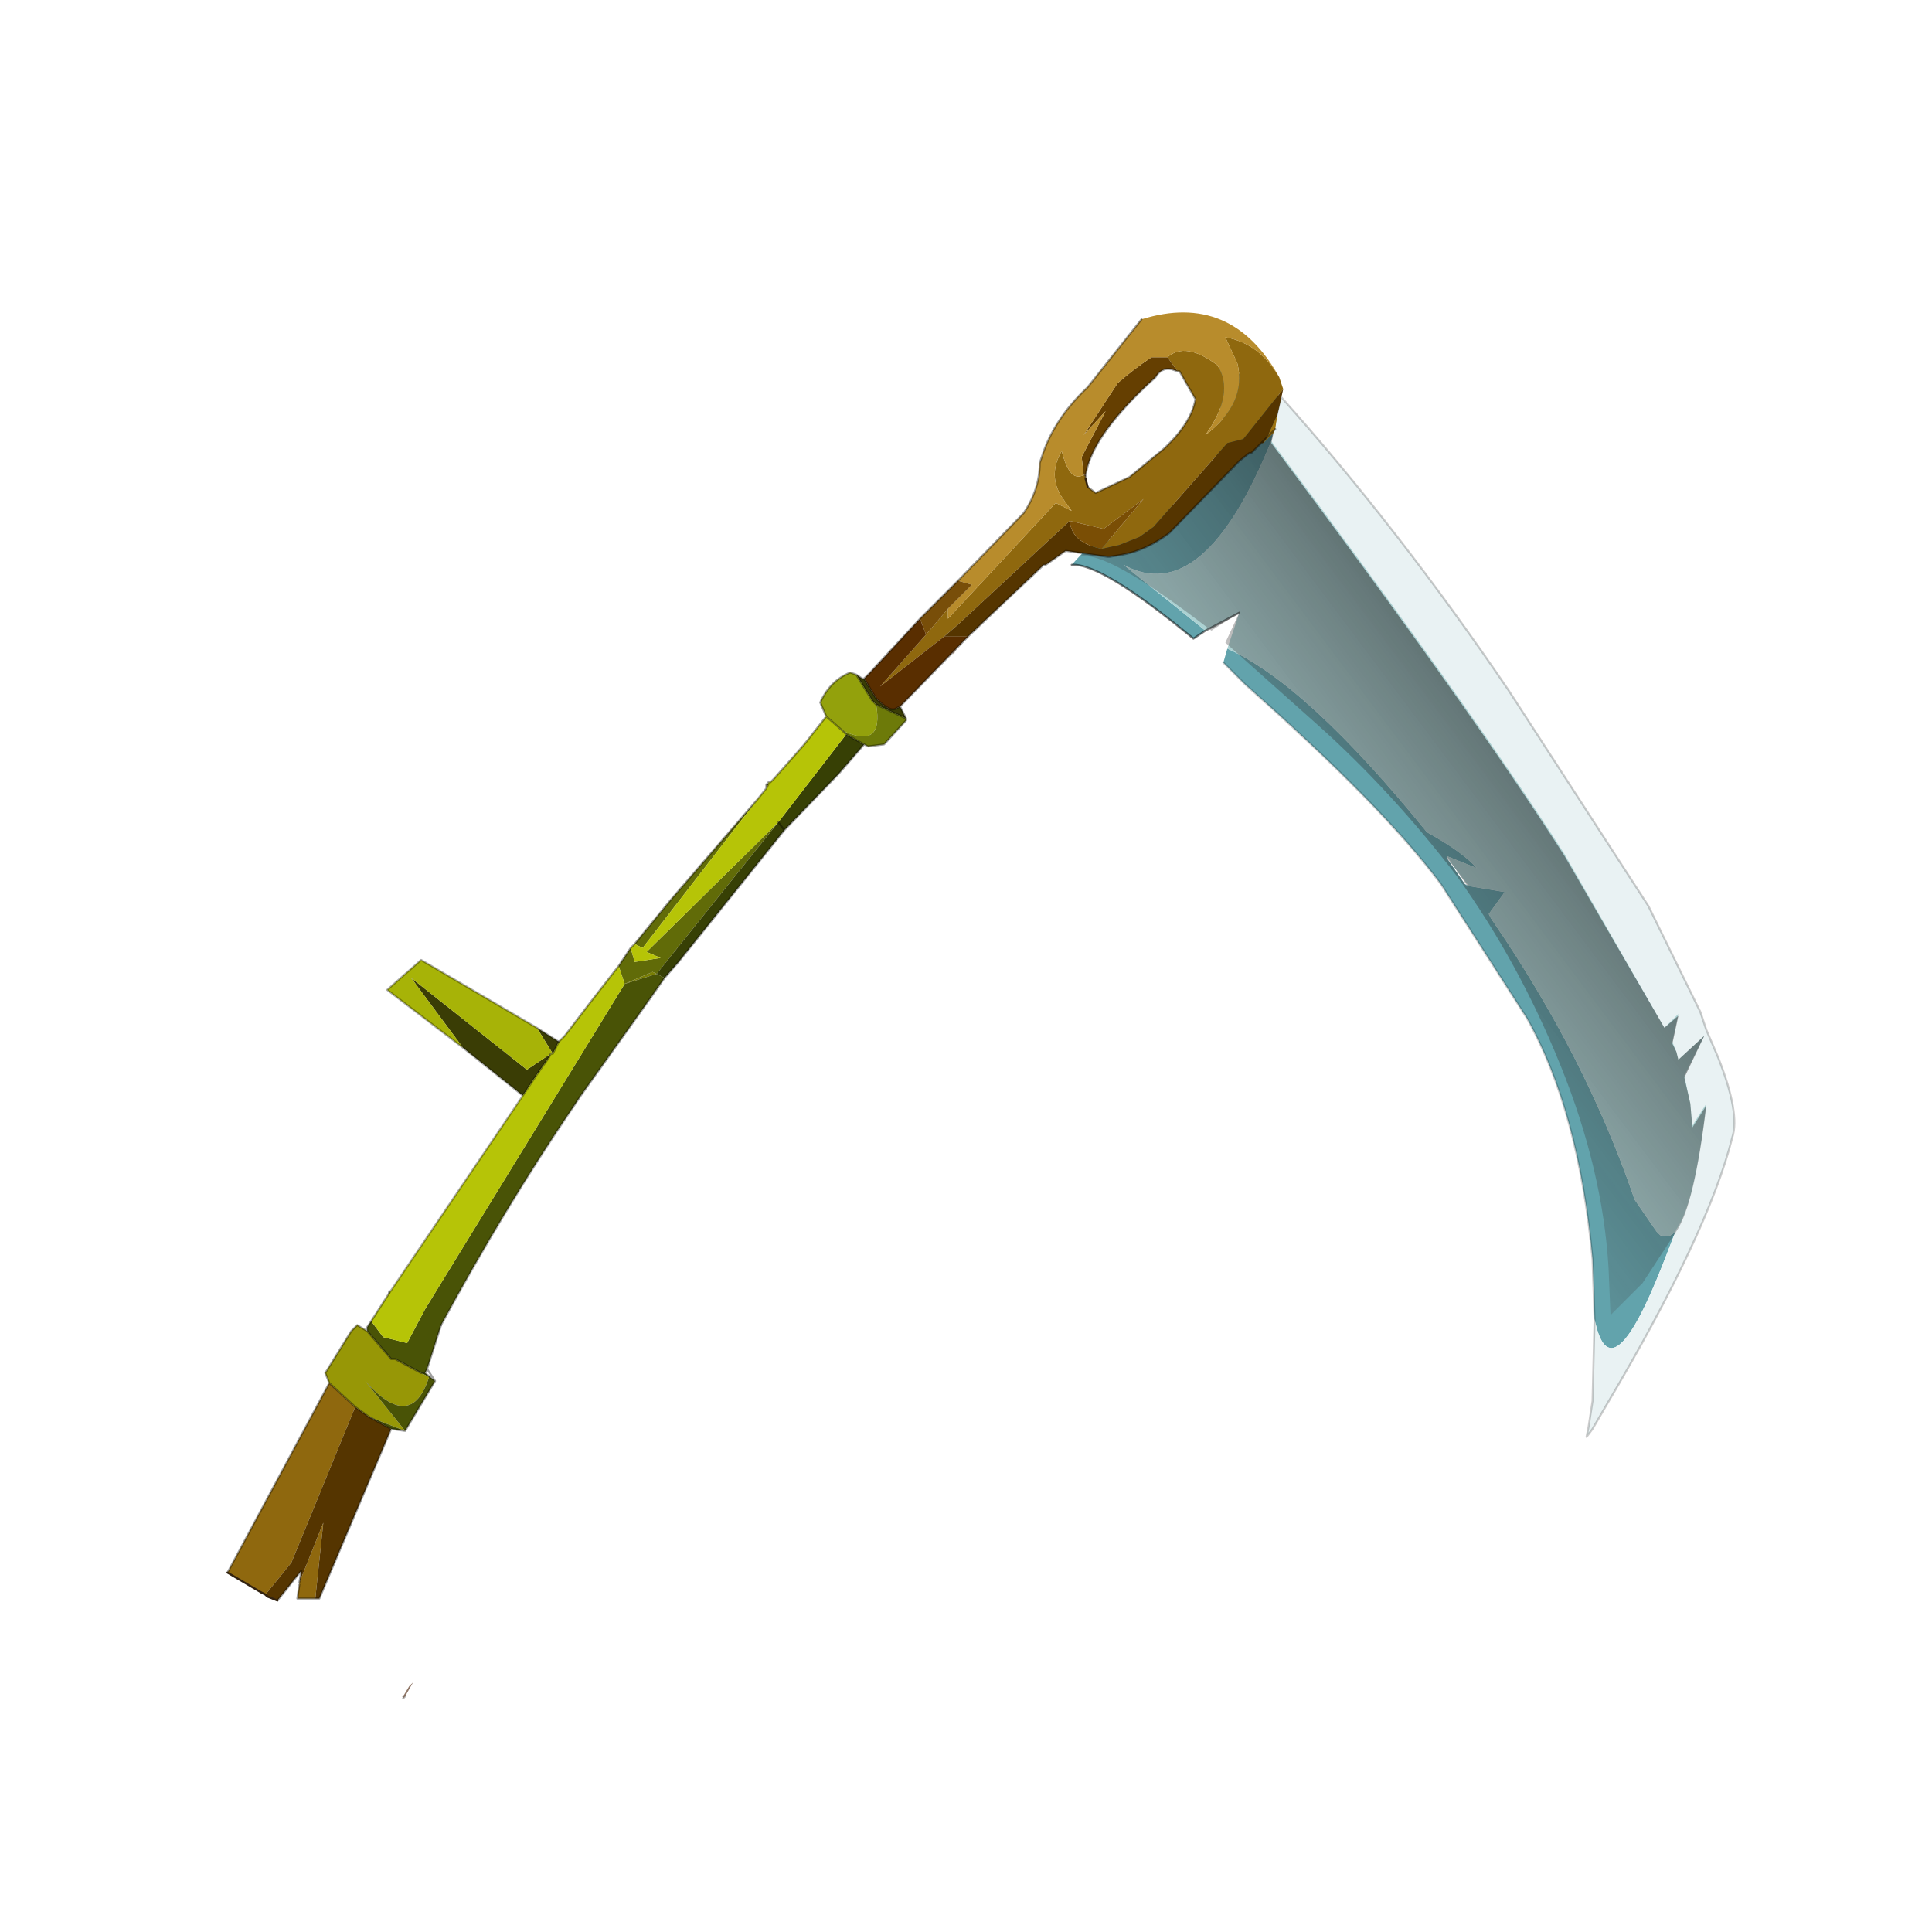 <?xml version="1.0" encoding="UTF-8" standalone="no"?>
<svg xmlns:xlink="http://www.w3.org/1999/xlink" height="440.0px" width="440.0px" xmlns="http://www.w3.org/2000/svg">
  <g transform="matrix(10.0, 0.0, 0.0, 10.0, 0.0, 0.0)">
    <use height="44.0" transform="matrix(0.909, 0.0, 0.0, 0.909, 2.0, 2.0)" width="44.0" xlink:href="#sprite0"/>
  </g>
  <defs>
    <g id="sprite0" transform="matrix(1.0, 0.0, 0.0, 1.0, 0.0, 0.0)">
      <use height="44.0" transform="matrix(1.0, 0.0, 0.0, 1.0, 0.0, 0.0)" width="44.0" xlink:href="#shape0"/>
    </g>
    <g id="shape0" transform="matrix(1.0, 0.0, 0.0, 1.0, 0.0, 0.0)">
      <path d="M44.0 44.0 L0.0 44.0 0.0 0.0 44.0 0.0 44.0 44.0" fill="#43adca" fill-opacity="0.0" fill-rule="evenodd" stroke="none"/>
      <path d="M21.1 14.5 L21.0 14.7 21.0 14.65 21.1 14.5 M21.65 14.15 L21.6 14.2 21.6 14.1 21.65 14.15 M7.9 40.35 L7.9 40.3 7.95 40.3 7.9 40.35" fill="#bb9b86" fill-rule="evenodd" stroke="none"/>
      <path d="M21.65 14.15 L21.75 13.95 21.85 13.9 21.8 13.95 21.7 14.2 21.65 14.15" fill="#ccbcb1" fill-rule="evenodd" stroke="none"/>
      <path d="M21.6 14.1 L21.55 14.1 21.65 14.0 21.6 14.1 M7.9 40.3 L8.05 40.05 8.1 40.0 8.15 39.95 7.95 40.3 7.9 40.3" fill="#917868" fill-rule="evenodd" stroke="none"/>
      <path d="M7.95 40.3 L7.9 40.35 M7.9 40.3 L7.95 40.3 Z" fill="none" stroke="#030100" stroke-linecap="round" stroke-linejoin="round" stroke-opacity="0.302" stroke-width="0.05"/>
      <path d="M24.65 11.95 L25.2 11.35 25.45 11.35 Q26.1 11.35 27.5 10.2 28.8 9.0 28.3 7.8 L28.35 7.9 28.25 7.75 28.25 7.7 28.25 7.6 28.1 7.05 28.2 7.05 28.3 7.05 Q28.95 7.1 29.5 7.5 L29.9 7.75 29.65 8.85 Q27.95 13.05 25.95 11.95 L28.0 13.6 27.7 13.8 Q25.4 11.9 24.65 11.95 M37.75 30.85 L37.7 29.35 Q37.35 25.6 36.05 23.3 L33.9 19.95 Q32.45 18.0 29.0 14.95 L28.45 14.4 28.55 14.05 Q30.55 14.95 33.55 18.65 34.45 19.15 34.8 19.55 L34.05 19.25 34.05 19.3 34.5 19.95 34.6 20.0 35.5 20.15 35.1 20.7 35.15 20.8 35.25 20.95 Q37.5 24.25 38.7 27.7 L38.75 27.85 39.3 28.65 39.4 28.75 Q39.65 28.85 39.8 28.6 L39.45 29.5 Q38.15 32.8 37.75 30.85" fill="#62a3ac" fill-rule="evenodd" stroke="none"/>
      <path d="M29.9 7.75 Q32.85 11.05 35.6 15.1 L39.1 20.5 40.4 23.15 40.55 23.6 40.85 24.3 Q41.4 25.7 41.2 26.3 40.6 28.7 38.05 33.0 L37.7 33.6 37.55 33.8 37.6 33.55 37.7 32.9 37.75 30.85 Q38.15 32.8 39.45 29.5 L39.8 28.6 Q40.25 28.0 40.55 25.45 L40.2 26.0 40.15 25.45 40.0 24.75 40.5 23.75 39.85 24.35 39.8 24.15 39.7 23.9 39.85 23.2 39.5 23.55 37.0 19.2 Q34.7 15.6 29.65 8.85 L29.9 7.75" fill="#e9f2f3" fill-rule="evenodd" stroke="none"/>
      <path d="M28.55 14.05 L28.85 13.15 28.0 13.6 25.95 11.95 Q27.95 13.05 29.65 8.85 34.7 15.6 37.0 19.2 L39.5 23.55 39.85 23.2 39.7 23.9 39.8 24.15 39.85 24.35 40.5 23.75 40.0 24.75 40.15 25.45 40.2 26.0 40.55 25.45 Q40.25 28.0 39.8 28.6 39.65 28.85 39.4 28.75 L39.3 28.65 38.75 27.85 38.7 27.7 Q37.5 24.25 35.25 20.95 L35.15 20.8 35.1 20.7 35.5 20.15 34.6 20.0 34.25 19.55 34.05 19.25 34.8 19.55 Q34.45 19.15 33.55 18.65 30.55 14.95 28.55 14.05" fill="#acd1d2" fill-rule="evenodd" stroke="none"/>
      <path d="M28.85 13.15 L28.0 13.6 27.7 13.8 Q25.4 11.9 24.65 11.95" fill="none" stroke="#000000" stroke-linecap="round" stroke-linejoin="round" stroke-opacity="0.514" stroke-width="0.05"/>
      <path d="M29.9 7.75 Q32.85 11.05 35.6 15.1 L39.1 20.5 40.4 23.15 40.55 23.6 40.85 24.3 Q41.4 25.7 41.2 26.3 40.6 28.7 38.05 33.0 L37.7 33.6 37.55 33.8 37.6 33.55 37.7 32.9 37.75 30.85 37.7 29.35 Q37.35 25.6 36.05 23.3 L33.9 19.95 Q32.45 18.0 29.0 14.95 L28.45 14.4" fill="none" stroke="#000000" stroke-linecap="round" stroke-linejoin="round" stroke-opacity="0.2" stroke-width="0.05"/>
      <path d="M28.3 7.05 Q28.95 7.1 29.5 7.55 L29.9 7.8 29.65 8.9 Q34.7 15.65 37.0 19.25 L39.5 23.55 39.85 23.25 39.7 23.95 39.8 24.15 39.85 24.35 40.5 23.75 40.0 24.8 40.15 25.45 40.2 26.05 40.55 25.5 Q40.25 28.0 39.8 28.65 L38.95 29.95 38.15 30.75 38.1 29.55 Q37.95 27.1 36.9 24.5 35.85 21.9 34.3 19.75 32.65 17.6 30.8 15.95 L28.5 13.9 28.85 13.15 28.15 13.6 Q25.5 11.55 24.85 11.75 L25.2 11.35 25.45 11.35 Q26.1 11.4 27.5 10.2 28.8 9.05 28.3 7.85 L28.35 7.95 28.25 7.75 28.25 7.65 28.1 7.1 28.2 7.05 28.3 7.05 M34.5 19.95 L34.6 20.05 34.25 19.55 34.05 19.3 34.5 19.95" fill="url(#gradient0)" fill-rule="evenodd" stroke="none"/>
      <path d="M5.7 37.85 L5.25 37.85 5.3 37.5 5.3 37.45 5.9 35.95 5.7 37.85 M4.45 37.75 L4.35 37.7 3.5 37.2 6.05 32.45 6.7 33.05 5.1 36.95 4.45 37.75 4.35 37.7 4.45 37.75 M29.85 7.25 L29.9 7.4 29.95 7.55 28.95 8.8 28.55 8.9 26.7 11.0 26.35 11.25 25.85 11.45 25.4 11.55 26.45 10.3 25.45 11.05 24.6 10.85 21.8 13.45 21.45 13.75 19.85 15.0 21.0 13.7 21.55 13.05 21.55 13.3 24.25 10.4 24.65 10.6 24.4 10.25 Q24.05 9.7 24.4 9.1 24.6 9.9 24.95 9.7 L25.0 9.75 25.0 9.8 25.05 10.0 25.25 10.15 26.1 9.75 26.95 9.05 Q27.65 8.4 27.75 7.8 L27.35 7.1 27.3 7.1 27.05 6.75 Q27.5 6.35 28.3 6.95 28.75 7.65 28.0 8.7 29.05 7.9 28.8 6.9 L28.5 6.25 Q29.35 6.4 29.85 7.25" fill="#8f680e" fill-rule="evenodd" stroke="none"/>
      <path d="M29.4 8.9 L29.25 9.05 29.15 9.15 29.1 9.15 28.85 9.35 27.1 11.15 Q26.5 11.6 25.9 11.7 L25.6 11.75 25.55 11.75 24.5 11.6 24.0 11.95 23.95 11.95 22.05 13.75 21.45 13.75 21.8 13.45 24.6 10.85 Q24.65 11.4 25.4 11.55 L25.85 11.45 26.35 11.25 26.7 11.0 28.55 8.9 28.95 8.8 29.95 7.55 29.8 8.2 29.55 8.75 29.45 8.9 29.4 8.9 M7.6 33.6 L5.8 37.85 5.7 37.85 5.9 35.95 5.3 37.45 5.35 37.15 4.75 37.9 4.5 37.8 4.45 37.75 4.5 37.8 4.45 37.75 5.1 36.95 6.7 33.05 7.05 33.3 7.6 33.6 M29.55 8.75 L29.25 9.05 29.15 9.15 29.25 9.05 29.55 8.75" fill="#553500" fill-rule="evenodd" stroke="none"/>
      <path d="M20.35 15.5 L20.5 15.8 19.75 15.45 19.65 15.35 19.25 14.7 19.4 14.8 19.45 14.8 19.75 15.3 Q20.1 15.65 20.25 15.55 L20.35 15.5 M10.9 25.25 L9.4 24.05 8.1 22.3 11.0 24.6 11.6 24.2 11.55 24.3 11.3 24.65 10.9 25.25 M11.25 23.55 L11.8 23.9 11.65 24.2 11.25 23.55 M17.0 17.55 L17.0 17.5 17.0 17.45 17.05 17.45 17.0 17.55" fill="#3a3d05" fill-rule="evenodd" stroke="none"/>
      <path d="M19.4 14.8 L19.45 14.8 19.4 14.8" fill="#424503" fill-rule="evenodd" stroke="none"/>
      <path d="M13.45 22.45 L14.15 22.15 14.25 22.2 13.45 22.45" fill="#797e05" fill-rule="evenodd" stroke="none"/>
      <path d="M7.55 30.2 L7.55 30.15 7.55 30.2" fill="#5c6804" fill-rule="evenodd" stroke="none"/>
      <path d="M6.05 32.45 L5.95 32.2 6.6 31.15 6.75 31.0 7.0 31.15 7.6 31.85 7.7 31.85 8.35 32.2 8.55 32.3 Q8.1 33.7 6.95 32.4 L7.95 33.65 7.05 33.3 6.7 33.05 6.05 32.45" fill="#979706" fill-rule="evenodd" stroke="none"/>
      <path d="M14.45 22.3 L14.1 22.8 12.35 25.25 12.15 25.55 Q10.45 28.05 8.85 31.0 L8.5 32.1 8.45 32.2 8.35 32.2 8.45 32.2 8.7 32.4 7.95 33.65 7.6 33.6 7.05 33.3 7.95 33.65 6.95 32.4 Q8.1 33.7 8.55 32.3 L8.35 32.2 7.7 31.85 7.6 31.85 7.0 31.15 7.0 31.05 7.1 30.9 7.4 31.3 8.0 31.45 8.45 30.6 13.45 22.45 14.25 22.2 14.45 22.3" fill="#495306" fill-rule="evenodd" stroke="none"/>
      <path d="M29.8 8.2 L29.75 8.55 29.7 8.65 29.45 8.9 29.55 8.75 29.8 8.2 M29.75 8.55 L29.55 8.75 29.75 8.55" fill="#9e7310" fill-rule="evenodd" stroke="none"/>
      <path d="M27.05 6.75 L27.3 7.1 27.15 7.05 Q26.9 7.0 26.75 7.25 25.15 8.7 25.0 9.7 L24.95 9.7 24.9 9.25 25.5 8.1 24.95 8.7 25.8 7.4 Q26.2 7.05 26.65 6.75 L26.7 6.75 27.05 6.75" fill="#653f01" fill-rule="evenodd" stroke="none"/>
      <path d="M25.0 9.75 L24.95 9.7 25.0 9.7 25.0 9.75" fill="#4e2b01" fill-rule="evenodd" stroke="none"/>
      <path d="M24.6 10.85 L25.45 11.05 26.45 10.3 25.4 11.55 Q24.65 11.4 24.6 10.85" fill="#7a4e05" fill-rule="evenodd" stroke="none"/>
      <path d="M21.8 12.35 L23.45 10.65 Q23.85 10.05 23.85 9.4 L23.9 9.25 Q24.2 8.3 25.05 7.5 L26.4 5.8 Q28.65 5.1 29.85 7.25 29.35 6.4 28.5 6.25 L28.8 6.9 Q29.05 7.9 28.0 8.7 28.75 7.65 28.3 6.95 27.5 6.35 27.05 6.75 L26.7 6.75 26.65 6.75 Q26.2 7.05 25.8 7.4 L24.95 8.7 25.5 8.1 24.9 9.25 24.95 9.7 Q24.6 9.9 24.4 9.1 24.05 9.7 24.4 10.25 L24.65 10.6 24.25 10.4 21.55 13.3 21.55 13.05 22.15 12.45 21.8 12.35" fill="#b88c2c" fill-rule="evenodd" stroke="none"/>
      <path d="M20.85 13.3 L21.5 12.65 21.8 12.35 22.15 12.45 21.55 13.05 21.0 13.7 20.85 13.3" fill="#784e09" fill-rule="evenodd" stroke="none"/>
      <path d="M22.05 13.75 L20.4 15.45 20.35 15.5 20.25 15.55 Q20.1 15.65 19.75 15.3 L19.45 14.8 19.6 14.65 20.85 13.3 21.0 13.7 19.85 15.0 21.45 13.75 22.05 13.75" fill="#592e00" fill-rule="evenodd" stroke="none"/>
      <path d="M13.3 22.0 L13.6 21.55 13.7 21.9 14.35 21.8 14.0 21.65 17.3 18.4 14.25 22.2 14.15 22.15 13.45 22.45 13.3 22.0 M13.7 21.45 L14.6 20.35 16.8 17.8 13.9 21.55 13.7 21.45" fill="#616b08" fill-rule="evenodd" stroke="none"/>
      <path d="M18.5 15.75 L18.35 15.4 Q18.6 14.85 19.1 14.65 L19.25 14.7 19.65 15.35 19.75 15.45 Q19.95 16.6 18.9 16.1 L18.5 15.75" fill="#93a10c" fill-rule="evenodd" stroke="none"/>
      <path d="M19.45 16.45 L18.8 17.2 18.75 17.25 17.45 18.6 14.8 21.9 14.45 22.3 14.25 22.2 17.3 18.4 17.45 18.6 17.3 18.4 19.0 16.2 19.45 16.45" fill="#374005" fill-rule="evenodd" stroke="none"/>
      <path d="M20.5 15.8 L20.5 15.85 19.95 16.45 19.55 16.5 19.45 16.45 19.0 16.2 18.9 16.1 Q19.95 16.6 19.75 15.45 L20.5 15.8" fill="#6d7a09" fill-rule="evenodd" stroke="none"/>
      <path d="M9.4 24.05 L7.5 22.6 8.35 21.85 11.25 23.55 11.65 24.2 11.6 24.2 11.0 24.6 8.1 22.3 9.4 24.05" fill="#a7b307" fill-rule="evenodd" stroke="none"/>
      <path d="M7.1 30.9 L7.55 30.2 10.9 25.25 11.3 24.65 11.55 24.3 11.6 24.2 11.65 24.2 11.8 23.9 11.95 23.75 12.6 22.9 13.3 22.0 13.45 22.45 8.45 30.6 8.0 31.45 7.4 31.3 7.1 30.9 M13.6 21.55 L13.7 21.45 13.9 21.55 16.8 17.8 17.0 17.55 17.05 17.45 17.05 17.4 17.1 17.4 17.2 17.3 17.95 16.45 18.5 15.75 18.9 16.1 19.0 16.2 17.3 18.4 14.0 21.65 14.35 21.8 13.7 21.9 13.6 21.55" fill="#b6c407" fill-rule="evenodd" stroke="none"/>
      <path d="M29.4 8.9 L29.25 9.05 29.15 9.15 29.1 9.15 28.85 9.35 27.1 11.15 Q26.5 11.6 25.9 11.7 L25.6 11.75 25.55 11.75 24.5 11.6 24.0 11.95 23.95 11.95 22.05 13.75 20.4 15.45 20.35 15.5 20.5 15.8 20.5 15.85 19.95 16.45 19.55 16.5 19.45 16.45 18.8 17.2 18.75 17.25 17.45 18.6 14.8 21.9 14.45 22.3 14.1 22.8 12.35 25.25 12.15 25.55 M8.85 31.0 L8.5 32.1 8.7 32.4 7.95 33.65 7.6 33.6 5.8 37.85 5.7 37.85 5.25 37.85 5.3 37.5 M5.3 37.45 L5.35 37.15 4.75 37.9 M4.5 37.8 L4.45 37.75 4.35 37.7 M3.5 37.2 L6.05 32.45 5.95 32.2 6.6 31.15 6.75 31.0 7.0 31.15 7.0 31.05 7.1 30.9 7.55 30.2 7.55 30.15 M11.8 23.9 L11.95 23.75 12.6 22.9 13.3 22.0 13.6 21.55 13.7 21.45 14.6 20.35 16.8 17.8 17.0 17.55 17.0 17.5 17.0 17.45 17.05 17.45 17.05 17.4 17.1 17.4 17.2 17.3 17.95 16.45 18.5 15.75 18.35 15.4 Q18.6 14.85 19.1 14.65 L19.25 14.7 19.4 14.8 19.45 14.8 19.6 14.65 20.85 13.3 21.5 12.65 21.8 12.35 23.45 10.65 Q23.85 10.05 23.85 9.4 L23.9 9.25 Q24.2 8.3 25.05 7.5 L26.4 5.8 M18.9 16.1 L18.5 15.75 M18.9 16.1 L19.0 16.2 19.45 16.45 M17.0 17.55 L17.05 17.45 M17.3 18.4 L17.45 18.6 M19.25 14.7 L19.65 15.35 19.75 15.45 20.5 15.8 M19.45 14.8 L19.75 15.3 Q20.1 15.65 20.25 15.55 L20.35 15.5 M11.65 24.2 L11.8 23.9 M11.6 24.2 L11.65 24.2 M11.3 24.65 L11.55 24.3 11.6 24.2 M7.0 31.15 L7.6 31.85 7.7 31.85 8.35 32.2 8.45 32.2 8.5 32.1 M29.55 8.75 L29.75 8.55 M27.3 7.1 L27.35 7.1 27.75 7.8 Q27.65 8.4 26.95 9.05 L26.1 9.75 25.25 10.15 25.05 10.0 M25.0 9.8 L25.0 9.75 M25.0 9.7 Q25.15 8.7 26.75 7.25 26.9 7.0 27.15 7.05 L27.3 7.1 M25.0 9.7 L25.0 9.75 M29.15 9.15 L29.25 9.05 29.55 8.75 M8.45 32.2 L8.7 32.4 M7.05 33.3 L7.6 33.6 M6.05 32.45 L6.7 33.05 7.05 33.3" fill="none" stroke="#000000" stroke-linecap="round" stroke-linejoin="round" stroke-opacity="0.373" stroke-width="0.05"/>
      <path d="M12.15 25.55 Q10.45 28.05 8.85 31.0 M7.55 30.2 L10.9 25.25 9.4 24.05 7.5 22.6 8.35 21.85 11.25 23.55 11.8 23.9 M10.9 25.25 L11.3 24.65" fill="none" stroke="#000000" stroke-linecap="round" stroke-linejoin="round" stroke-opacity="0.322" stroke-width="0.05"/>
      <path d="M4.75 37.9 L4.5 37.8 4.45 37.75 4.35 37.7 3.5 37.2 M25.05 10.0 L25.0 9.8" fill="none" stroke="#322210" stroke-linecap="round" stroke-linejoin="round" stroke-width="0.05"/>
    </g>
    <linearGradient gradientTransform="matrix(-0.007, 0.005, -0.009, -0.012, 32.15, 18.45)" gradientUnits="userSpaceOnUse" id="gradient0" spreadMethod="pad" x1="-819.2" x2="819.2">
      <stop offset="0.0" stop-color="#000000" stop-opacity="0.651"/>
      <stop offset="1.0" stop-color="#666666" stop-opacity="0.0"/>
    </linearGradient>
  </defs>
</svg>
